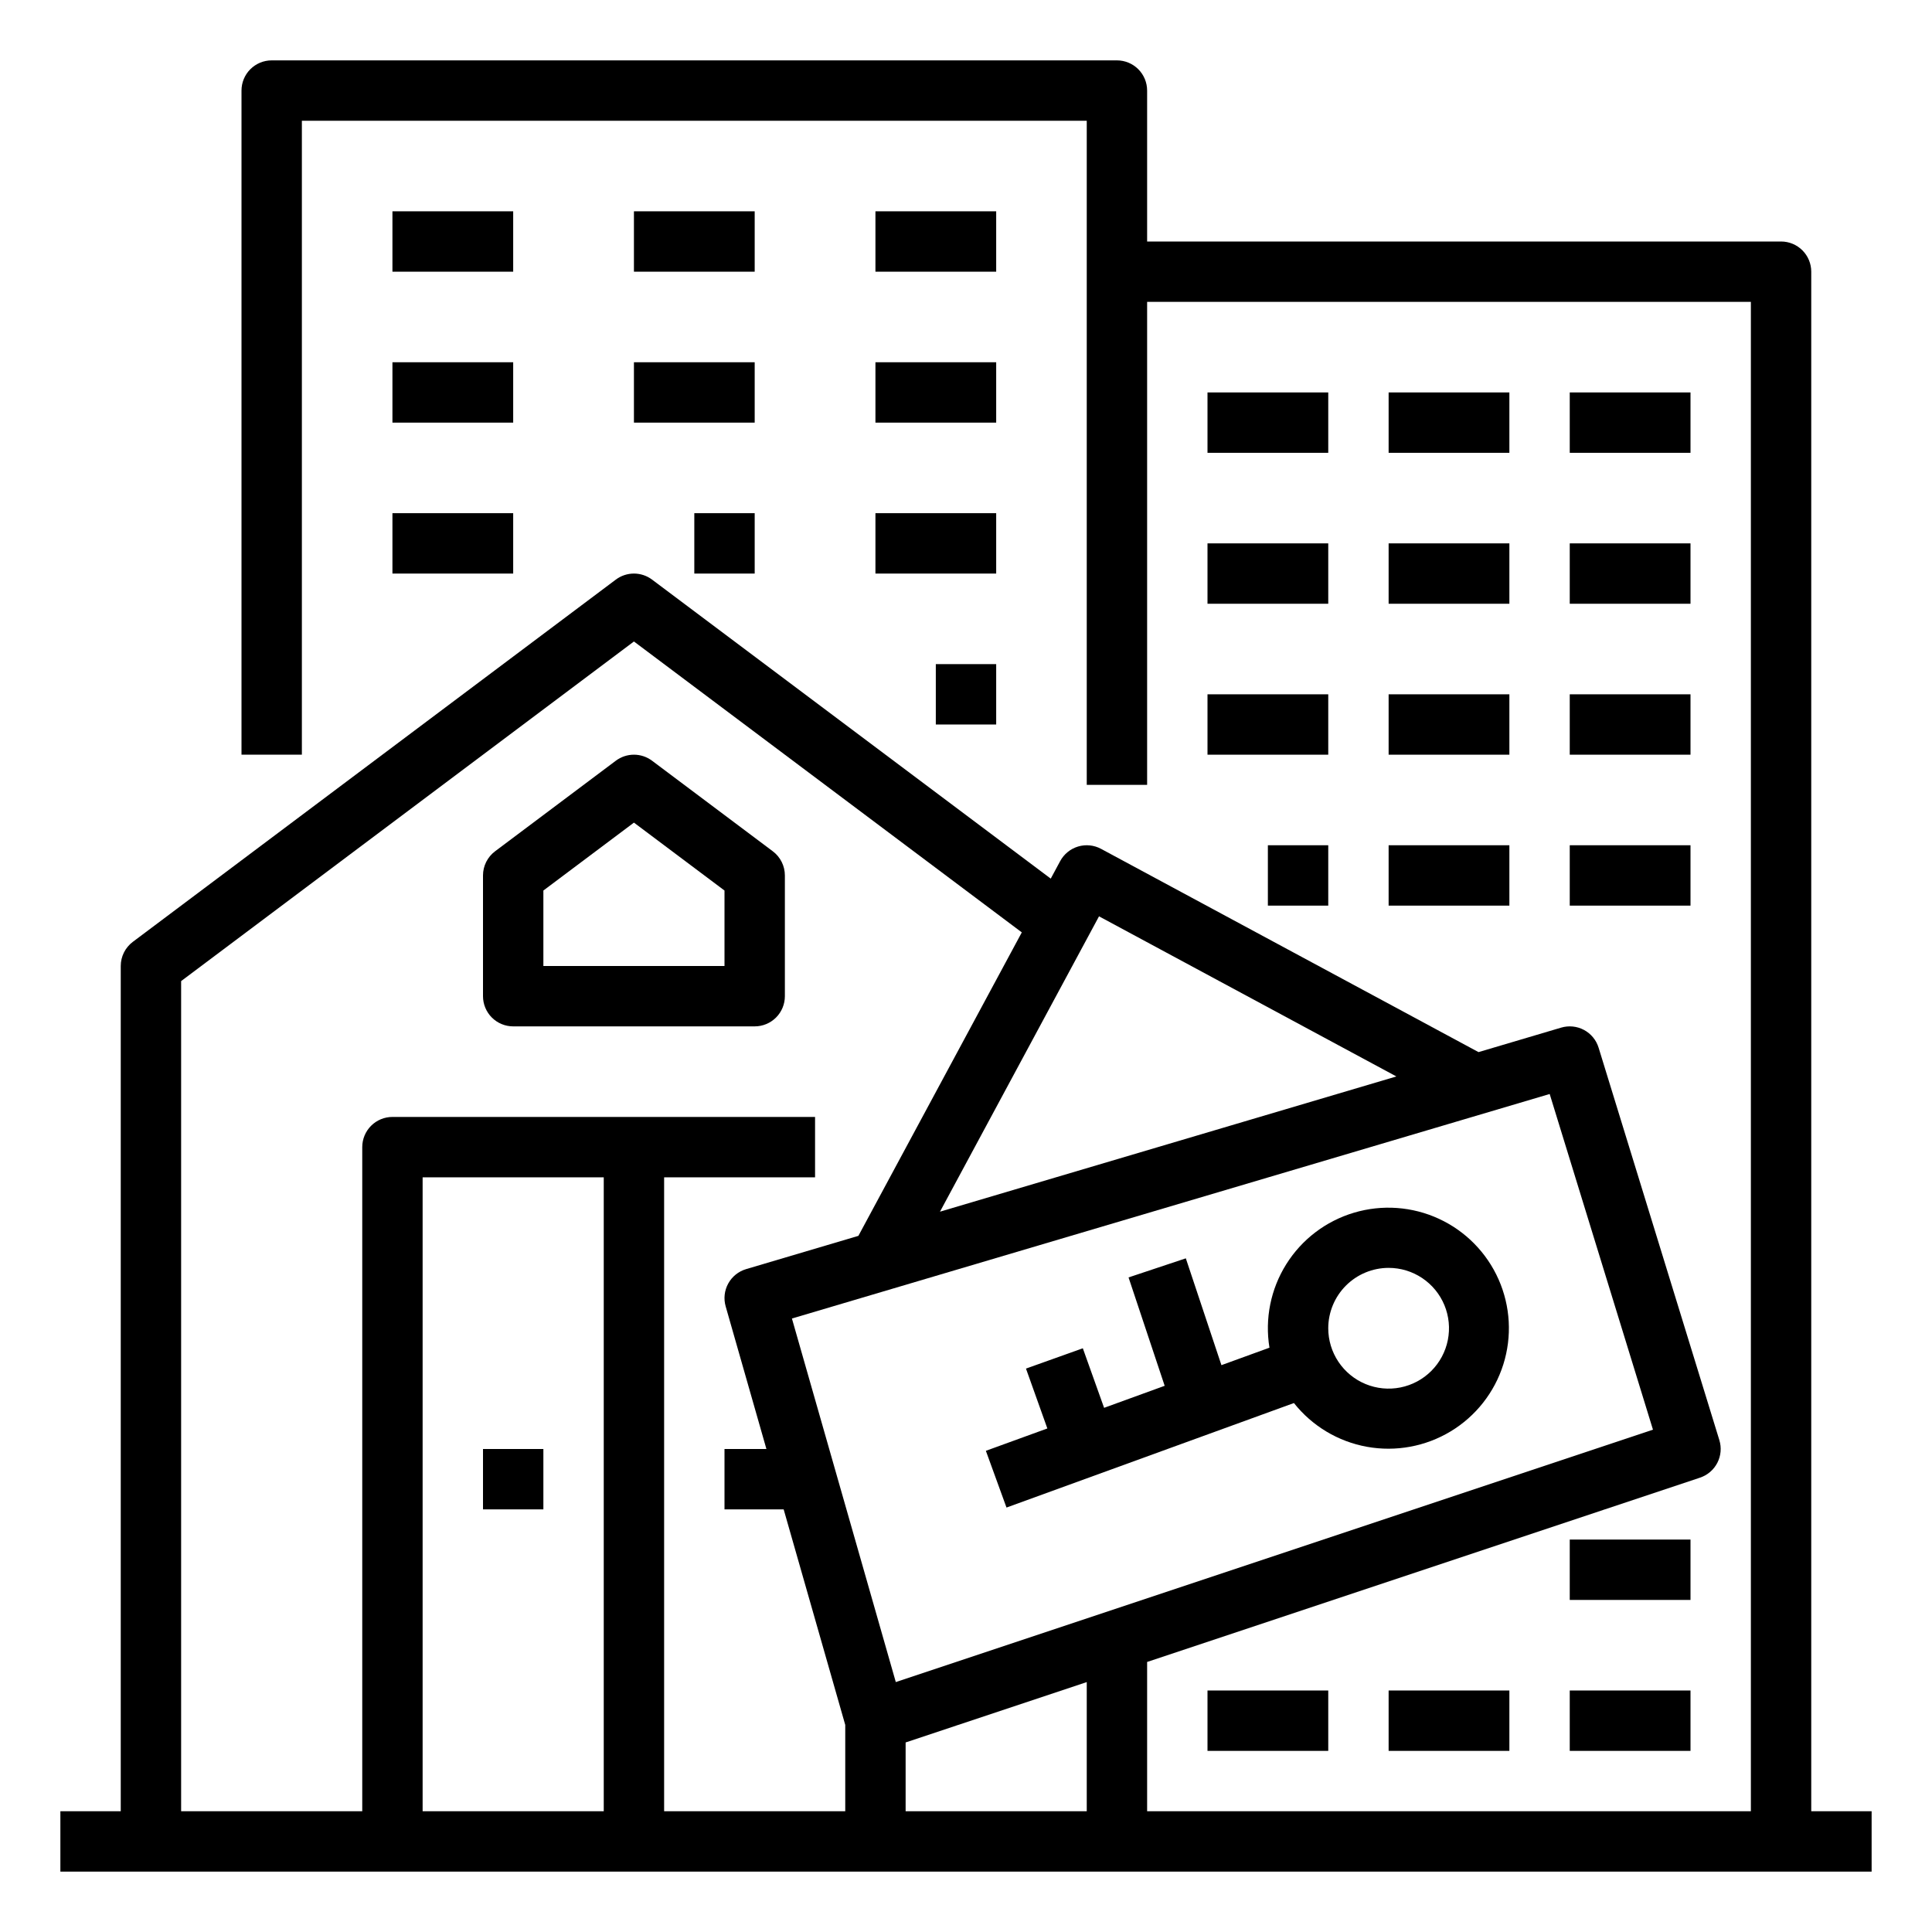 <?xml version="1.0" encoding="UTF-8" standalone="no"?> <svg width="512" height="512" viewBox="0 0 512 512" fill="none" xmlns="http://www.w3.org/2000/svg">
<path d="M480 480V72C480 69.878 479.157 67.844 477.657 66.343C476.157 64.843 474.122 64 472 64H304V24C304 21.878 303.157 19.843 301.657 18.343C300.157 16.843 298.122 16 296 16H72C69.878 16 67.844 16.843 66.343 18.343C64.843 19.843 64 21.878 64 24V200H80V32H288V208H304V80H464V480H304V440.433L450.53 391.59C452.512 390.929 454.157 389.519 455.113 387.661C456.069 385.803 456.261 383.645 455.646 381.647L423.646 277.647C423.027 275.633 421.638 273.945 419.78 272.949C417.923 271.953 415.748 271.731 413.728 272.33L391.825 278.82L291.793 224.956C289.925 223.95 287.734 223.728 285.701 224.338C283.669 224.947 281.962 226.339 280.956 228.207L278.459 232.844L172.8 153.6C171.415 152.561 169.731 152 168 152C166.269 152 164.585 152.561 163.2 153.6L35.2 249.6C34.207 250.345 33.4 251.311 32.845 252.422C32.289 253.533 32 254.758 32 256V480H16V496H496V480H480ZM288 480H240V461.766L288 445.766V480ZM438.055 378.882L237.397 445.769L209.869 349.42L410.682 289.92L438.055 378.882ZM291.251 242.837L370.055 285.27L249.106 321.107L291.251 242.837ZM48 260L168 170L270.788 247.091L227.483 327.514L197.728 336.33C195.706 336.929 194.003 338.301 192.988 340.149C191.973 341.997 191.728 344.17 192.308 346.197L203.108 384H192V400H207.68L224 457.121V480H176V312H216V296H104C101.878 296 99.844 296.843 98.343 298.343C96.843 299.843 96 301.878 96 304V480H48V260ZM160 480H112V312H160V480Z" fill="black"/>
<path d="M136 272H200C202.122 272 204.157 271.157 205.657 269.657C207.157 268.157 208 266.122 208 264V232C208 230.758 207.711 229.533 207.155 228.422C206.6 227.311 205.793 226.345 204.8 225.6L172.8 201.6C171.415 200.561 169.731 200 168 200C166.269 200 164.585 200.561 163.2 201.6L131.2 225.6C130.207 226.345 129.4 227.311 128.845 228.422C128.289 229.533 128 230.758 128 232V264C128 266.122 128.843 268.157 130.343 269.657C131.843 271.157 133.878 272 136 272V272ZM144 236L168 218L192 236V256H144V236Z" fill="black"/>
<path d="M144 384H128V400H144V384Z" fill="black"/>
<path d="M266.733 399.518L342.904 371.82C347.73 377.91 354.61 382.032 362.257 383.414C369.903 384.796 377.791 383.343 384.443 379.327C391.095 375.311 396.055 369.007 398.393 361.597C400.731 354.187 400.288 346.179 397.146 339.072C394.004 331.966 388.379 326.248 381.325 322.991C374.27 319.733 366.27 319.159 358.823 321.377C351.376 323.594 344.993 328.45 340.869 335.036C336.745 341.621 335.163 349.484 336.42 357.152L323.692 361.781L314.255 333.47L299.077 338.53L308.65 367.251L292.597 373.088L286.962 357.309L271.894 362.69L277.56 378.556L261.266 384.481L266.733 399.518ZM367.999 336C371.164 336 374.257 336.938 376.889 338.696C379.52 340.454 381.571 342.953 382.782 345.877C383.993 348.8 384.309 352.018 383.692 355.121C383.075 358.225 381.551 361.076 379.313 363.313C377.076 365.551 374.225 367.075 371.121 367.692C368.017 368.31 364.8 367.993 361.877 366.782C358.953 365.571 356.454 363.52 354.696 360.889C352.938 358.258 351.999 355.164 351.999 352C352.004 347.758 353.692 343.691 356.691 340.691C359.691 337.692 363.758 336.005 367.999 336V336Z" fill="black"/>
<path d="M136 56H104V72H136V56Z" fill="black"/>
<path d="M200 56H168V72H200V56Z" fill="black"/>
<path d="M264 56H232V72H264V56Z" fill="black"/>
<path d="M136 96H104V112H136V96Z" fill="black"/>
<path d="M200 96H168V112H200V96Z" fill="black"/>
<path d="M264 96H232V112H264V96Z" fill="black"/>
<path d="M136 136H104V152H136V136Z" fill="black"/>
<path d="M200 136H184V152H200V136Z" fill="black"/>
<path d="M264 136H232V152H264V136Z" fill="black"/>
<path d="M264 176H248V192H264V176Z" fill="black"/>
<path d="M352 104H320V120H352V104Z" fill="black"/>
<path d="M400 104H368V120H400V104Z" fill="black"/>
<path d="M448 104H416V120H448V104Z" fill="black"/>
<path d="M352 144H320V160H352V144Z" fill="black"/>
<path d="M400 144H368V160H400V144Z" fill="black"/>
<path d="M448 144H416V160H448V144Z" fill="black"/>
<path d="M352 184H320V200H352V184Z" fill="black"/>
<path d="M400 184H368V200H400V184Z" fill="black"/>
<path d="M448 184H416V200H448V184Z" fill="black"/>
<path d="M352 224H336V240H352V224Z" fill="black"/>
<path d="M400 224H368V240H400V224Z" fill="black"/>
<path d="M448 224H416V240H448V224Z" fill="black"/>
<path d="M448 408H416V424H448V408Z" fill="black"/>
<path d="M352 448H320V464H352V448Z" fill="black"/>
<path d="M400 448H368V464H400V448Z" fill="black"/>
<path d="M448 448H416V464H448V448Z" fill="black"/>
</svg>

